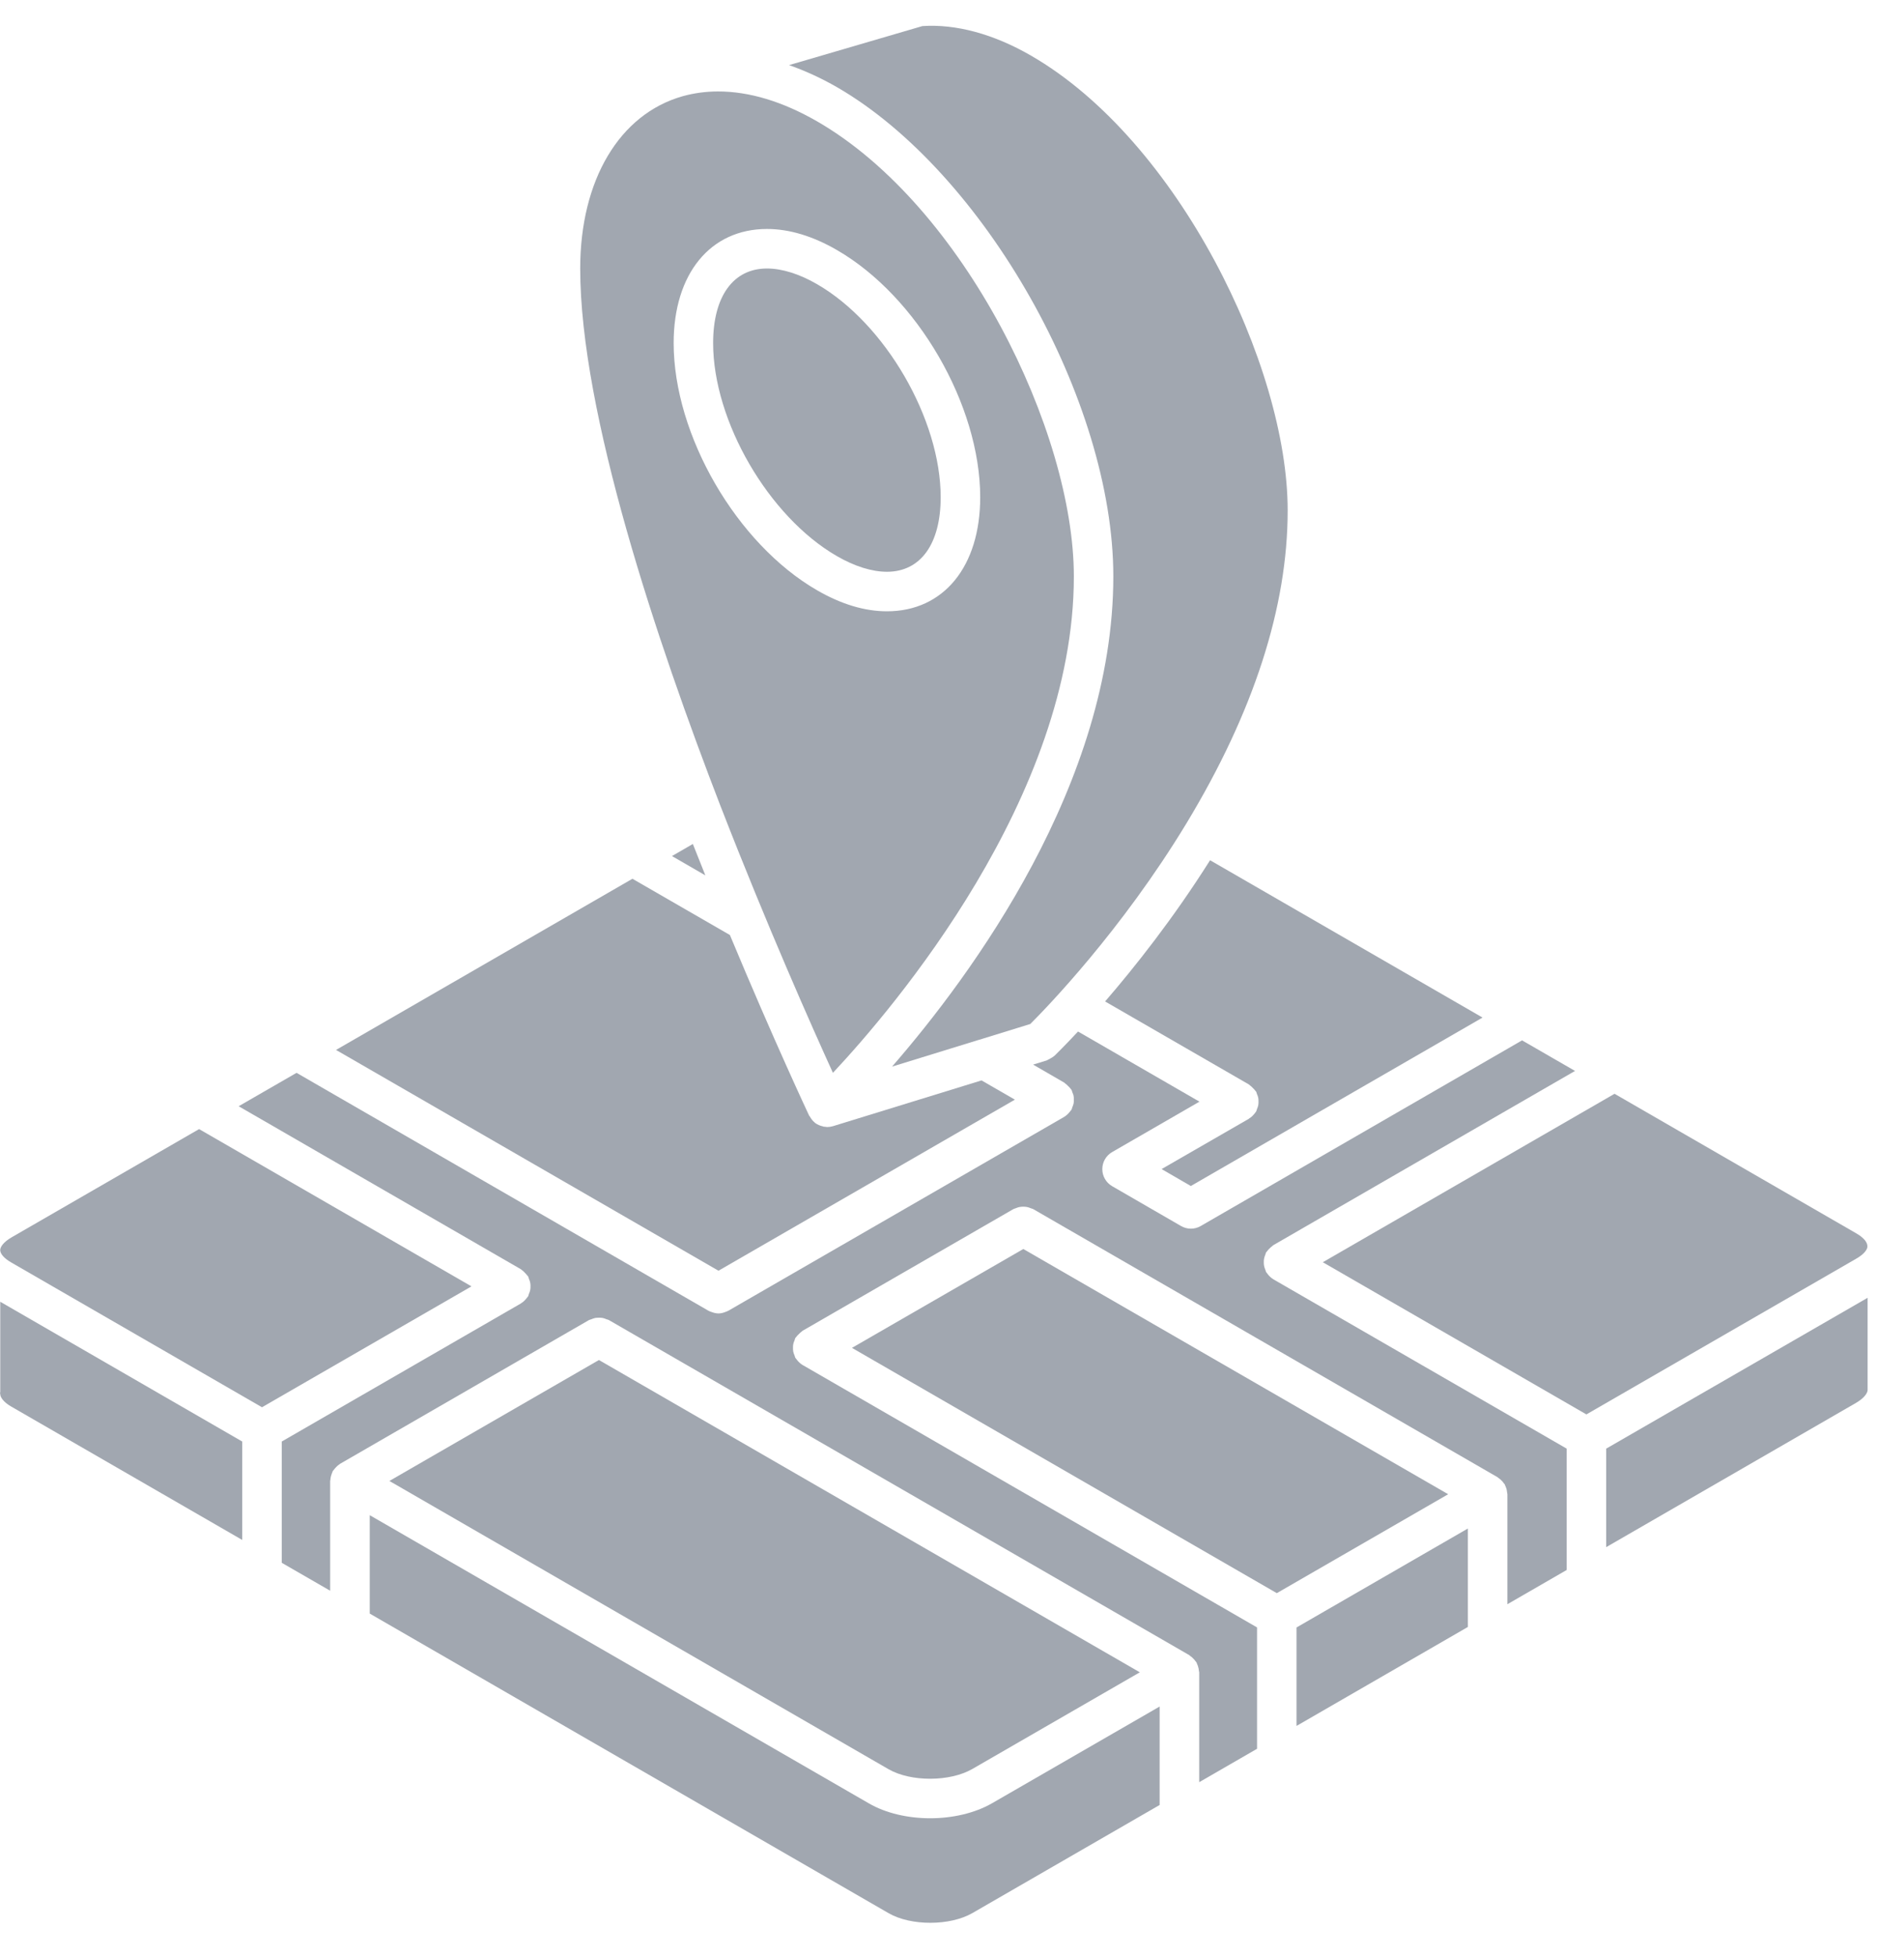 <svg width="37" height="38" viewBox="0 0 37 38" fill="none" xmlns="http://www.w3.org/2000/svg">
<path d="M23.515 16.715C22.797 17.853 22.048 18.796 21.475 19.459L24.27 21.072C24.277 21.077 24.281 21.083 24.288 21.088C24.309 21.102 24.326 21.12 24.344 21.138C24.363 21.157 24.382 21.174 24.396 21.196C24.401 21.203 24.407 21.206 24.411 21.213C24.419 21.227 24.42 21.243 24.426 21.258C24.436 21.282 24.447 21.306 24.451 21.332C24.456 21.356 24.456 21.38 24.456 21.404C24.456 21.429 24.456 21.452 24.451 21.477C24.446 21.503 24.436 21.527 24.426 21.551C24.42 21.566 24.419 21.582 24.411 21.596C24.405 21.605 24.398 21.611 24.393 21.62C24.385 21.63 24.379 21.64 24.37 21.649C24.342 21.683 24.311 21.711 24.274 21.733C24.273 21.734 24.271 21.736 24.27 21.738L22.573 22.716L23.141 23.045L25.221 21.844L28.81 19.772L23.515 16.715Z" fill="#A1A7B0"/>
<path d="M13.707 17.009C13.627 16.809 13.546 16.606 13.464 16.399L13.058 16.634L13.707 17.009Z" fill="#A1A7B0"/>
<path d="M19.074 20.993L16.185 21.883C16.147 21.894 16.109 21.899 16.072 21.899C16.064 21.899 16.059 21.896 16.051 21.896C16.034 21.895 16.018 21.894 16.001 21.891C15.997 21.89 15.994 21.887 15.99 21.886C15.935 21.874 15.884 21.852 15.839 21.819C15.836 21.816 15.834 21.813 15.831 21.811C15.793 21.78 15.763 21.74 15.738 21.695C15.735 21.688 15.727 21.685 15.724 21.678C15.715 21.658 15.041 20.226 14.184 18.168L12.29 17.075L6.53 20.401L13.962 24.691L19.722 21.367L19.074 20.993Z" fill="#A1A7B0"/>
<path d="M31.213 28.148V30.062L36.066 27.26C36.233 27.163 36.293 27.063 36.293 27.009V25.217L31.213 28.148Z" fill="#A1A7B0"/>
<path d="M30.828 27.483L36.065 24.461C36.226 24.371 36.286 24.278 36.289 24.227C36.296 24.14 36.214 24.046 36.071 23.964L31.375 21.253L25.706 24.526L30.828 27.483Z" fill="#A1A7B0"/>
<path d="M19.281 35.037C18.943 35.232 18.509 35.33 18.076 35.33C17.647 35.33 17.218 35.234 16.885 35.041L7.185 29.441V31.353L17.269 37.175C17.702 37.425 18.463 37.423 18.897 37.172L22.535 35.072V33.159L19.281 35.037Z" fill="#A1A7B0"/>
<path d="M24.428 33.98V31.622L15.597 26.523C15.594 26.522 15.594 26.52 15.591 26.519C15.555 26.497 15.524 26.468 15.496 26.435C15.488 26.426 15.481 26.416 15.474 26.406C15.468 26.398 15.46 26.391 15.455 26.382C15.447 26.368 15.446 26.352 15.44 26.337C15.43 26.312 15.42 26.289 15.415 26.263C15.41 26.238 15.41 26.215 15.41 26.19C15.41 26.166 15.41 26.142 15.415 26.118C15.42 26.092 15.43 26.068 15.44 26.044C15.446 26.029 15.447 26.013 15.455 25.999C15.46 25.991 15.466 25.988 15.471 25.981C15.485 25.959 15.503 25.941 15.522 25.924C15.54 25.906 15.557 25.888 15.578 25.874C15.585 25.869 15.588 25.862 15.596 25.858L19.694 23.493C19.708 23.485 19.723 23.484 19.738 23.477C19.763 23.468 19.786 23.457 19.813 23.453C19.837 23.448 19.861 23.447 19.885 23.447C19.909 23.447 19.934 23.448 19.957 23.453C19.983 23.458 20.007 23.467 20.031 23.477C20.046 23.484 20.062 23.485 20.077 23.493L29.1 28.702C29.108 28.706 29.111 28.713 29.119 28.718C29.132 28.726 29.143 28.736 29.157 28.746C29.171 28.759 29.183 28.77 29.196 28.785C29.207 28.798 29.217 28.811 29.227 28.826C29.232 28.832 29.238 28.835 29.241 28.842C29.246 28.85 29.246 28.857 29.249 28.864C29.257 28.879 29.262 28.894 29.268 28.91C29.275 28.928 29.279 28.944 29.282 28.963C29.285 28.979 29.288 28.995 29.289 29.012C29.29 29.02 29.293 29.026 29.293 29.034V31.171L30.445 30.506V28.148L24.749 24.86H24.748L24.746 24.858C24.744 24.857 24.743 24.856 24.742 24.855C24.705 24.833 24.673 24.803 24.645 24.77C24.637 24.76 24.63 24.751 24.623 24.741C24.617 24.733 24.61 24.726 24.604 24.717C24.596 24.703 24.595 24.687 24.589 24.672C24.579 24.648 24.569 24.624 24.565 24.598C24.559 24.574 24.559 24.55 24.559 24.526C24.559 24.501 24.559 24.478 24.565 24.453C24.57 24.427 24.579 24.403 24.589 24.379C24.595 24.364 24.596 24.348 24.604 24.334C24.609 24.326 24.615 24.324 24.62 24.317C24.633 24.295 24.652 24.277 24.67 24.259C24.689 24.241 24.707 24.223 24.728 24.209C24.734 24.204 24.737 24.198 24.745 24.194L30.607 20.809L29.578 20.215L23.334 23.822C23.275 23.857 23.208 23.874 23.142 23.874C23.075 23.874 23.009 23.856 22.95 23.822L21.613 23.049C21.494 22.98 21.421 22.854 21.421 22.717C21.421 22.58 21.494 22.453 21.613 22.385L23.309 21.406L20.949 20.043C20.684 20.327 20.514 20.493 20.492 20.514C20.49 20.516 20.486 20.517 20.484 20.519C20.462 20.54 20.433 20.554 20.406 20.57C20.389 20.578 20.374 20.59 20.357 20.596C20.35 20.599 20.346 20.604 20.34 20.605L20.076 20.686L20.681 21.036C20.689 21.041 20.693 21.047 20.7 21.053C20.721 21.066 20.738 21.084 20.755 21.101C20.774 21.12 20.794 21.138 20.808 21.159C20.812 21.167 20.818 21.17 20.823 21.177C20.831 21.191 20.832 21.207 20.838 21.222C20.848 21.247 20.859 21.27 20.863 21.296C20.868 21.32 20.868 21.344 20.868 21.369C20.868 21.393 20.868 21.416 20.863 21.441C20.858 21.467 20.848 21.491 20.838 21.515C20.832 21.53 20.831 21.546 20.823 21.56C20.818 21.569 20.811 21.575 20.804 21.584C20.797 21.594 20.79 21.603 20.782 21.611C20.754 21.646 20.722 21.675 20.686 21.697C20.684 21.698 20.683 21.7 20.681 21.701L20.679 21.702C20.679 21.702 20.678 21.702 20.678 21.703L14.153 25.469C14.152 25.469 14.152 25.469 14.151 25.47C14.134 25.479 14.115 25.485 14.097 25.492C14.053 25.51 14.008 25.521 13.961 25.521H13.961C13.915 25.521 13.869 25.509 13.825 25.492C13.806 25.485 13.787 25.48 13.771 25.47C13.77 25.469 13.769 25.469 13.768 25.469L5.763 20.846L4.638 21.495L10.122 24.662C10.129 24.666 10.133 24.673 10.14 24.677C10.162 24.691 10.179 24.709 10.197 24.728C10.215 24.747 10.234 24.765 10.248 24.785C10.252 24.792 10.259 24.796 10.264 24.803C10.271 24.817 10.272 24.833 10.278 24.848C10.289 24.872 10.299 24.896 10.303 24.922C10.309 24.946 10.309 24.97 10.309 24.994C10.309 25.018 10.309 25.042 10.303 25.067C10.299 25.092 10.289 25.116 10.278 25.141C10.272 25.156 10.271 25.172 10.264 25.186C10.258 25.195 10.251 25.201 10.245 25.21C10.238 25.22 10.23 25.229 10.223 25.238C10.194 25.272 10.163 25.302 10.126 25.323C10.124 25.325 10.124 25.326 10.122 25.327L10.12 25.329C10.12 25.329 10.119 25.329 10.119 25.329L5.475 28.01V30.366L6.416 30.909V28.775C6.416 28.768 6.42 28.764 6.42 28.757C6.421 28.737 6.424 28.718 6.428 28.698C6.431 28.682 6.436 28.667 6.442 28.651C6.446 28.636 6.451 28.622 6.458 28.609C6.462 28.601 6.462 28.591 6.466 28.584C6.471 28.576 6.479 28.572 6.484 28.564C6.493 28.55 6.503 28.539 6.514 28.527C6.525 28.514 6.535 28.502 6.549 28.49C6.562 28.478 6.576 28.466 6.592 28.456C6.598 28.453 6.602 28.447 6.608 28.443L11.447 25.649C11.461 25.642 11.477 25.641 11.492 25.634C11.517 25.624 11.541 25.614 11.567 25.609C11.591 25.605 11.614 25.604 11.639 25.604C11.664 25.604 11.687 25.604 11.712 25.609C11.738 25.615 11.762 25.624 11.786 25.634C11.801 25.64 11.817 25.641 11.831 25.649L23.11 32.16C23.118 32.165 23.121 32.171 23.128 32.176C23.141 32.184 23.153 32.195 23.166 32.205C23.18 32.217 23.192 32.229 23.205 32.244C23.216 32.257 23.227 32.27 23.237 32.284C23.24 32.291 23.247 32.294 23.251 32.301C23.255 32.308 23.255 32.315 23.259 32.322C23.267 32.338 23.272 32.353 23.278 32.369C23.284 32.386 23.288 32.403 23.292 32.421C23.295 32.438 23.298 32.454 23.299 32.471C23.299 32.479 23.304 32.485 23.304 32.493V34.629L24.428 33.98Z" fill="#A1A7B0"/>
<path d="M17.267 34.377C17.699 34.626 18.461 34.624 18.896 34.372L22.15 32.494L11.639 26.426L7.567 28.776L17.267 34.377Z" fill="#A1A7B0"/>
<path d="M25.195 31.623V33.536L28.525 31.613V29.7L25.195 31.623Z" fill="#A1A7B0"/>
<path d="M0.005 27.09C0.005 27.145 0.061 27.241 0.221 27.332L4.707 29.922V28.01L0.005 25.294V27.047C0.005 27.055 0.001 27.061 0 27.068C0.001 27.076 0.005 27.083 0.005 27.09L0.005 27.09Z" fill="#A1A7B0"/>
<path d="M14.011 15.687C14.014 15.693 14.015 15.698 14.017 15.703C14.017 15.703 14.018 15.704 14.018 15.704C14.913 18.007 15.783 19.962 16.186 20.846C17.363 19.589 20.868 15.485 20.868 11.2C20.868 8.386 18.734 4.006 15.88 2.359C15.21 1.973 14.562 1.777 13.954 1.777C13.715 1.777 13.483 1.809 13.265 1.87C12.038 2.217 11.275 3.5 11.275 5.218C11.275 8.019 12.761 12.454 14.011 15.687L14.011 15.687ZM14.905 4.449C15.337 4.449 15.794 4.587 16.263 4.858C17.825 5.759 19.048 7.87 19.048 9.662C19.048 11.008 18.337 11.878 17.236 11.878C16.804 11.878 16.348 11.741 15.879 11.47C14.316 10.568 13.091 8.458 13.091 6.666C13.091 5.32 13.803 4.449 14.905 4.449V4.449Z" fill="#A1A7B0"/>
<path d="M24.812 30.956L28.142 29.034L19.886 24.269L16.556 26.19L24.812 30.956Z" fill="#A1A7B0"/>
<path d="M3.869 21.939L0.231 24.039C0.063 24.135 0.004 24.232 0.004 24.29C0.004 24.364 0.085 24.455 0.221 24.532L5.091 27.344L9.162 24.995L3.869 21.939Z" fill="#A1A7B0"/>
<path d="M16.262 10.805C16.608 11.005 16.945 11.11 17.236 11.11C17.89 11.11 18.28 10.569 18.28 9.662C18.28 8.144 17.203 6.287 15.878 5.522C15.533 5.322 15.195 5.217 14.904 5.217C14.249 5.217 13.858 5.759 13.858 6.666C13.858 8.183 14.937 10.04 16.262 10.805L16.262 10.805Z" fill="#A1A7B0"/>
<path d="M20.034 1.08C19.306 0.659 18.573 0.463 17.924 0.507L15.334 1.265C15.642 1.374 15.952 1.514 16.263 1.693C19.125 3.345 21.635 7.787 21.635 11.199C21.635 15.222 18.873 18.956 17.335 20.725L19.018 20.206C19.02 20.206 19.022 20.205 19.024 20.205L20.021 19.897C20.327 19.593 21.795 18.082 23.058 15.995C24.362 13.839 25.023 11.794 25.023 9.92C25.025 7.107 22.893 2.728 20.034 1.08L20.034 1.08Z" fill="#A1A7B0"/>
</svg>
